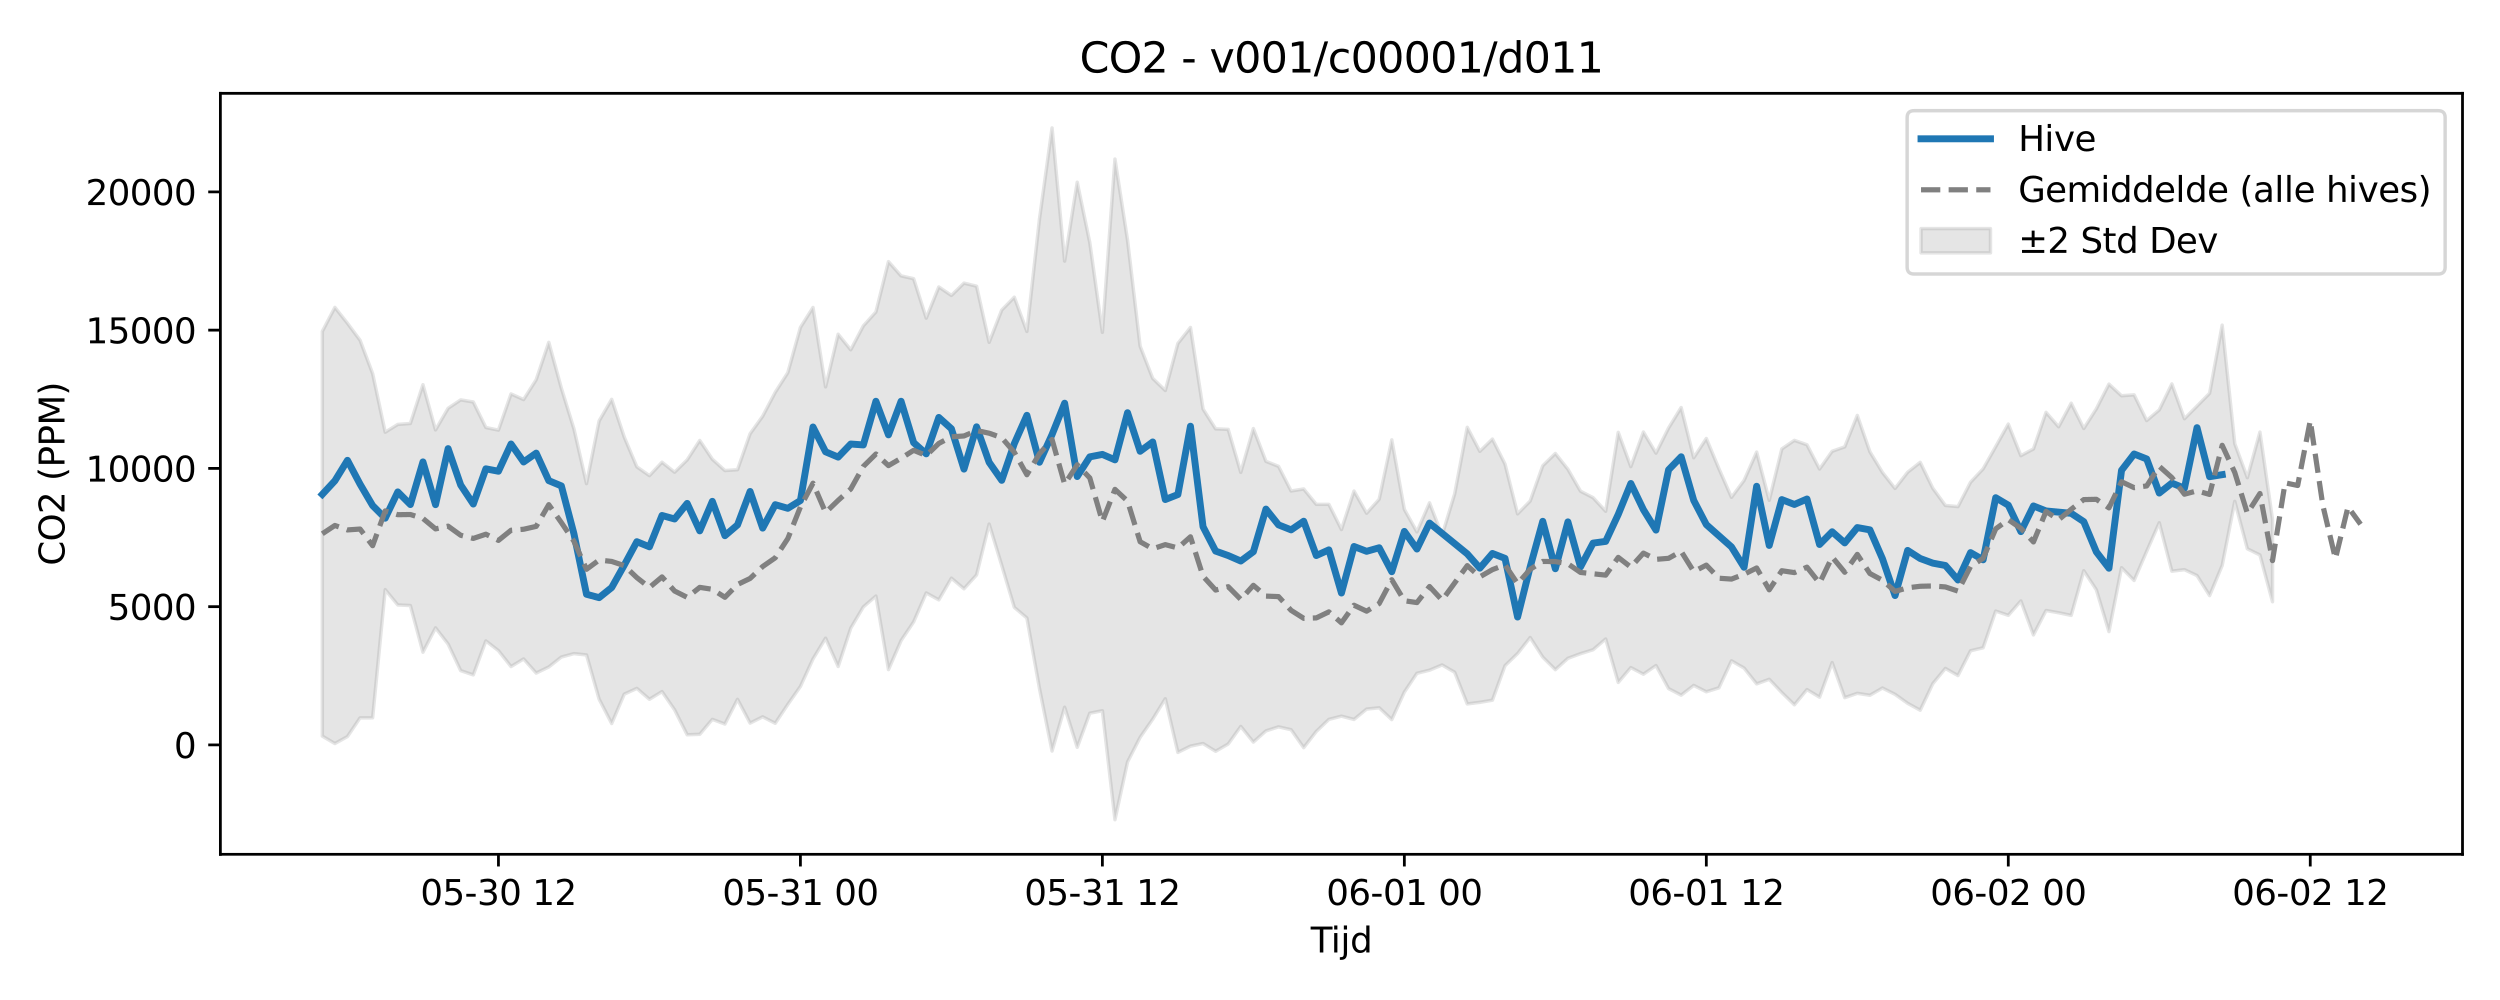 <?xml version="1.0" encoding="utf-8" standalone="no"?>
<!DOCTYPE svg PUBLIC "-//W3C//DTD SVG 1.1//EN"
  "http://www.w3.org/Graphics/SVG/1.1/DTD/svg11.dtd">
<svg xmlns:xlink="http://www.w3.org/1999/xlink" width="720pt" height="288pt" viewBox="0 0 720 288" xmlns="http://www.w3.org/2000/svg" version="1.1">
 <defs>
  <style type="text/css">*{stroke-linejoin: round; stroke-linecap: butt}</style>
 </defs>
 <g id="figure_1">
  <g id="patch_1">
   <path d="M 0 288 
L 720 288 
L 720 0 
L 0 0 
z
" style="fill: #ffffff"/>
  </g>
  <g id="axes_1">
   <g id="patch_2">
    <path d="M 63.47 246.04 
L 709.2 246.04 
L 709.2 26.88 
L 63.47 26.88 
z
" style="fill: #ffffff"/>
   </g>
   <g id="FillBetweenPolyCollection_1">
    <defs>
     <path id="m06d870201b" d="M 92.821 -192.539 
L 92.821 -76.005 
L 96.445 -73.859 
L 100.069 -75.872 
L 103.692 -81.246 
L 107.316 -81.267 
L 110.939 -118.189 
L 114.563 -113.771 
L 118.187 -113.6 
L 121.81 -100.159 
L 125.434 -107.176 
L 129.058 -102.512 
L 132.681 -94.858 
L 136.305 -93.627 
L 139.928 -103.417 
L 143.552 -100.609 
L 147.176 -96.029 
L 150.799 -98.224 
L 154.423 -94.155 
L 158.047 -95.912 
L 161.67 -98.771 
L 165.294 -99.751 
L 168.917 -99.376 
L 172.541 -86.657 
L 176.165 -79.624 
L 179.788 -88.085 
L 183.412 -89.747 
L 187.036 -86.605 
L 190.659 -88.816 
L 194.283 -83.571 
L 197.906 -76.383 
L 201.53 -76.519 
L 205.154 -80.82 
L 208.777 -79.477 
L 212.401 -86.599 
L 216.025 -79.742 
L 219.648 -81.551 
L 223.272 -79.695 
L 226.895 -85.127 
L 230.519 -90.304 
L 234.143 -98.219 
L 237.766 -104.205 
L 241.39 -96.044 
L 245.014 -107.08 
L 248.637 -113.195 
L 252.261 -116.335 
L 255.884 -95.151 
L 259.508 -103.497 
L 263.132 -108.905 
L 266.755 -117.235 
L 270.379 -115.233 
L 274.003 -121.488 
L 277.626 -118.427 
L 281.25 -122.42 
L 284.873 -137.067 
L 288.497 -125.183 
L 292.121 -113.085 
L 295.744 -110.001 
L 299.368 -89.713 
L 302.992 -71.7 
L 306.615 -84.316 
L 310.239 -72.768 
L 313.862 -82.601 
L 317.486 -83.304 
L 321.11 -51.922 
L 324.733 -68.562 
L 328.357 -75.65 
L 331.981 -80.87 
L 335.604 -86.763 
L 339.228 -71.301 
L 342.851 -73.111 
L 346.475 -73.869 
L 350.099 -71.629 
L 353.722 -73.724 
L 357.346 -78.782 
L 360.97 -74.279 
L 364.593 -77.502 
L 368.217 -78.667 
L 371.84 -77.838 
L 375.464 -72.668 
L 379.088 -77.336 
L 382.711 -80.811 
L 386.335 -81.745 
L 389.959 -80.799 
L 393.582 -83.781 
L 397.206 -84.152 
L 400.83 -80.753 
L 404.453 -88.667 
L 408.077 -94.09 
L 411.7 -94.985 
L 415.324 -96.492 
L 418.948 -94.39 
L 422.571 -85.267 
L 426.195 -85.727 
L 429.819 -86.34 
L 433.442 -96.282 
L 437.066 -99.778 
L 440.689 -104.398 
L 444.313 -98.752 
L 447.937 -95.131 
L 451.56 -98.405 
L 455.184 -99.74 
L 458.808 -100.87 
L 462.431 -103.971 
L 466.055 -91.457 
L 469.678 -95.737 
L 473.302 -93.824 
L 476.926 -96.32 
L 480.549 -89.676 
L 484.173 -87.791 
L 487.797 -90.602 
L 491.42 -88.768 
L 495.044 -89.904 
L 498.667 -97.682 
L 502.291 -95.595 
L 505.915 -91.046 
L 509.538 -92.357 
L 513.162 -88.549 
L 516.786 -85.011 
L 520.409 -89.403 
L 524.033 -87.203 
L 527.656 -97.173 
L 531.28 -87.071 
L 534.904 -88.318 
L 538.527 -87.76 
L 542.151 -89.848 
L 545.775 -88.032 
L 549.398 -85.446 
L 553.022 -83.454 
L 556.645 -91.096 
L 560.269 -95.494 
L 563.893 -93.433 
L 567.516 -100.579 
L 571.14 -101.437 
L 574.764 -112.008 
L 578.387 -110.781 
L 582.011 -114.923 
L 585.634 -105.139 
L 589.258 -112.174 
L 592.882 -111.524 
L 596.505 -110.764 
L 600.129 -123.637 
L 603.753 -118.122 
L 607.376 -106.09 
L 611 -124.502 
L 614.623 -120.823 
L 618.247 -129.225 
L 621.871 -137.452 
L 625.494 -123.492 
L 629.118 -123.935 
L 632.742 -122.236 
L 636.365 -116.467 
L 639.989 -125.141 
L 643.612 -143.608 
L 647.236 -129.946 
L 650.86 -128.166 
L 654.483 -114.693 
L 654.483 -138.395 
L 654.483 -138.395 
L 650.86 -163.561 
L 647.236 -150.423 
L 643.612 -160.238 
L 639.989 -194.358 
L 636.365 -174.73 
L 632.742 -171.041 
L 629.118 -167.403 
L 625.494 -177.43 
L 621.871 -169.951 
L 618.247 -166.878 
L 614.623 -174.287 
L 611 -174.024 
L 607.376 -177.377 
L 603.753 -170.271 
L 600.129 -164.593 
L 596.505 -171.883 
L 592.882 -165.088 
L 589.258 -169.245 
L 585.634 -158.708 
L 582.011 -156.768 
L 578.387 -165.869 
L 574.764 -159.376 
L 571.14 -152.97 
L 567.516 -149.113 
L 563.893 -142.097 
L 560.269 -142.432 
L 556.645 -147.389 
L 553.022 -154.854 
L 549.398 -151.985 
L 545.775 -147.326 
L 542.151 -151.925 
L 538.527 -157.899 
L 534.904 -168.36 
L 531.28 -159.303 
L 527.656 -158.035 
L 524.033 -152.917 
L 520.409 -159.908 
L 516.786 -161.177 
L 513.162 -158.709 
L 509.538 -143.911 
L 505.915 -157.805 
L 502.291 -149.636 
L 498.667 -144.768 
L 495.044 -153.038 
L 491.42 -161.717 
L 487.797 -156.164 
L 484.173 -170.634 
L 480.549 -164.734 
L 476.926 -157.496 
L 473.302 -163.586 
L 469.678 -153.614 
L 466.055 -163.489 
L 462.431 -140.756 
L 458.808 -144.681 
L 455.184 -146.538 
L 451.56 -152.852 
L 447.937 -157.408 
L 444.313 -153.861 
L 440.689 -143.687 
L 437.066 -140.007 
L 433.442 -154.355 
L 429.819 -161.549 
L 426.195 -158.014 
L 422.571 -164.933 
L 418.948 -145.781 
L 415.324 -133.8 
L 411.7 -143.188 
L 408.077 -134.823 
L 404.453 -141.303 
L 400.83 -161.325 
L 397.206 -144.22 
L 393.582 -140.188 
L 389.959 -146.579 
L 386.335 -135.495 
L 382.711 -142.749 
L 379.088 -142.751 
L 375.464 -147.178 
L 371.84 -146.598 
L 368.217 -153.692 
L 364.593 -155.138 
L 360.97 -164.575 
L 357.346 -151.958 
L 353.722 -164.339 
L 350.099 -164.493 
L 346.475 -170.208 
L 342.851 -193.689 
L 339.228 -189.083 
L 335.604 -175.531 
L 331.981 -179.03 
L 328.357 -188.304 
L 324.733 -218.811 
L 321.11 -242.199 
L 317.486 -192.287 
L 313.862 -218.107 
L 310.239 -235.524 
L 306.615 -212.795 
L 302.992 -251.158 
L 299.368 -224.921 
L 295.744 -192.546 
L 292.121 -202.408 
L 288.497 -198.702 
L 284.873 -189.408 
L 281.25 -205.574 
L 277.626 -206.46 
L 274.003 -202.915 
L 270.379 -205.356 
L 266.755 -196.381 
L 263.132 -207.728 
L 259.508 -208.551 
L 255.884 -212.655 
L 252.261 -198.155 
L 248.637 -194.141 
L 245.014 -187.254 
L 241.39 -191.743 
L 237.766 -176.579 
L 234.143 -199.451 
L 230.519 -193.696 
L 226.895 -180.675 
L 223.272 -175.017 
L 219.648 -168.133 
L 216.025 -163.066 
L 212.401 -152.728 
L 208.777 -152.481 
L 205.154 -155.745 
L 201.53 -161.154 
L 197.906 -155.549 
L 194.283 -152.002 
L 190.659 -154.885 
L 187.036 -151.012 
L 183.412 -153.552 
L 179.788 -162.116 
L 176.165 -172.989 
L 172.541 -166.77 
L 168.917 -148.71 
L 165.294 -164.48 
L 161.67 -176.213 
L 158.047 -189.406 
L 154.423 -178.653 
L 150.799 -172.926 
L 147.176 -174.547 
L 143.552 -164.127 
L 139.928 -164.88 
L 136.305 -172.238 
L 132.681 -172.831 
L 129.058 -170.418 
L 125.434 -164.184 
L 121.81 -177.209 
L 118.187 -166.044 
L 114.563 -165.766 
L 110.939 -163.523 
L 107.316 -180.419 
L 103.692 -190.023 
L 100.069 -194.892 
L 96.445 -199.475 
L 92.821 -192.539 
z
" style="stroke: #808080; stroke-opacity: 0.2"/>
    </defs>
    <g clip-path="url(#p7e71597f49)">
     <use xlink:href="#m06d870201b" x="0" y="288" style="fill: #808080; fill-opacity: 0.2; stroke: #808080; stroke-opacity: 0.2"/>
    </g>
   </g>
   <g id="matplotlib.axis_1">
    <g id="xtick_1">
     <g id="line2d_1">
      <defs>
       <path id="m9c48c5ce0c" d="M 0 0 
L 0 3.5 
" style="stroke: #000000; stroke-width: 0.8"/>
      </defs>
      <g>
       <use xlink:href="#m9c48c5ce0c" x="143.552" y="246.04" style="stroke: #000000; stroke-width: 0.8"/>
      </g>
     </g>
     <g id="text_1">
      <!-- 05-30 12 -->
      <g transform="translate(121.072 260.638) scale(0.1 -0.1)">
       <defs>
        <path id="DejaVuSans-30" d="M 2034 4250 
Q 1547 4250 1301 3770 
Q 1056 3291 1056 2328 
Q 1056 1369 1301 889 
Q 1547 409 2034 409 
Q 2525 409 2770 889 
Q 3016 1369 3016 2328 
Q 3016 3291 2770 3770 
Q 2525 4250 2034 4250 
z
M 2034 4750 
Q 2819 4750 3233 4129 
Q 3647 3509 3647 2328 
Q 3647 1150 3233 529 
Q 2819 -91 2034 -91 
Q 1250 -91 836 529 
Q 422 1150 422 2328 
Q 422 3509 836 4129 
Q 1250 4750 2034 4750 
z
" transform="scale(0.016)"/>
        <path id="DejaVuSans-35" d="M 691 4666 
L 3169 4666 
L 3169 4134 
L 1269 4134 
L 1269 2991 
Q 1406 3038 1543 3061 
Q 1681 3084 1819 3084 
Q 2600 3084 3056 2656 
Q 3513 2228 3513 1497 
Q 3513 744 3044 326 
Q 2575 -91 1722 -91 
Q 1428 -91 1123 -41 
Q 819 9 494 109 
L 494 744 
Q 775 591 1075 516 
Q 1375 441 1709 441 
Q 2250 441 2565 725 
Q 2881 1009 2881 1497 
Q 2881 1984 2565 2268 
Q 2250 2553 1709 2553 
Q 1456 2553 1204 2497 
Q 953 2441 691 2322 
L 691 4666 
z
" transform="scale(0.016)"/>
        <path id="DejaVuSans-2d" d="M 313 2009 
L 1997 2009 
L 1997 1497 
L 313 1497 
L 313 2009 
z
" transform="scale(0.016)"/>
        <path id="DejaVuSans-33" d="M 2597 2516 
Q 3050 2419 3304 2112 
Q 3559 1806 3559 1356 
Q 3559 666 3084 287 
Q 2609 -91 1734 -91 
Q 1441 -91 1130 -33 
Q 819 25 488 141 
L 488 750 
Q 750 597 1062 519 
Q 1375 441 1716 441 
Q 2309 441 2620 675 
Q 2931 909 2931 1356 
Q 2931 1769 2642 2001 
Q 2353 2234 1838 2234 
L 1294 2234 
L 1294 2753 
L 1863 2753 
Q 2328 2753 2575 2939 
Q 2822 3125 2822 3475 
Q 2822 3834 2567 4026 
Q 2313 4219 1838 4219 
Q 1578 4219 1281 4162 
Q 984 4106 628 3988 
L 628 4550 
Q 988 4650 1302 4700 
Q 1616 4750 1894 4750 
Q 2613 4750 3031 4423 
Q 3450 4097 3450 3541 
Q 3450 3153 3228 2886 
Q 3006 2619 2597 2516 
z
" transform="scale(0.016)"/>
        <path id="DejaVuSans-20" transform="scale(0.016)"/>
        <path id="DejaVuSans-31" d="M 794 531 
L 1825 531 
L 1825 4091 
L 703 3866 
L 703 4441 
L 1819 4666 
L 2450 4666 
L 2450 531 
L 3481 531 
L 3481 0 
L 794 0 
L 794 531 
z
" transform="scale(0.016)"/>
        <path id="DejaVuSans-32" d="M 1228 531 
L 3431 531 
L 3431 0 
L 469 0 
L 469 531 
Q 828 903 1448 1529 
Q 2069 2156 2228 2338 
Q 2531 2678 2651 2914 
Q 2772 3150 2772 3378 
Q 2772 3750 2511 3984 
Q 2250 4219 1831 4219 
Q 1534 4219 1204 4116 
Q 875 4013 500 3803 
L 500 4441 
Q 881 4594 1212 4672 
Q 1544 4750 1819 4750 
Q 2544 4750 2975 4387 
Q 3406 4025 3406 3419 
Q 3406 3131 3298 2873 
Q 3191 2616 2906 2266 
Q 2828 2175 2409 1742 
Q 1991 1309 1228 531 
z
" transform="scale(0.016)"/>
       </defs>
       <use xlink:href="#DejaVuSans-30"/>
       <use xlink:href="#DejaVuSans-35" transform="translate(63.623 0)"/>
       <use xlink:href="#DejaVuSans-2d" transform="translate(127.246 0)"/>
       <use xlink:href="#DejaVuSans-33" transform="translate(163.33 0)"/>
       <use xlink:href="#DejaVuSans-30" transform="translate(226.953 0)"/>
       <use xlink:href="#DejaVuSans-20" transform="translate(290.576 0)"/>
       <use xlink:href="#DejaVuSans-31" transform="translate(322.363 0)"/>
       <use xlink:href="#DejaVuSans-32" transform="translate(385.986 0)"/>
      </g>
     </g>
    </g>
    <g id="xtick_2">
     <g id="line2d_2">
      <g>
       <use xlink:href="#m9c48c5ce0c" x="230.519" y="246.04" style="stroke: #000000; stroke-width: 0.8"/>
      </g>
     </g>
     <g id="text_2">
      <!-- 05-31 00 -->
      <g transform="translate(208.039 260.638) scale(0.1 -0.1)">
       <use xlink:href="#DejaVuSans-30"/>
       <use xlink:href="#DejaVuSans-35" transform="translate(63.623 0)"/>
       <use xlink:href="#DejaVuSans-2d" transform="translate(127.246 0)"/>
       <use xlink:href="#DejaVuSans-33" transform="translate(163.33 0)"/>
       <use xlink:href="#DejaVuSans-31" transform="translate(226.953 0)"/>
       <use xlink:href="#DejaVuSans-20" transform="translate(290.576 0)"/>
       <use xlink:href="#DejaVuSans-30" transform="translate(322.363 0)"/>
       <use xlink:href="#DejaVuSans-30" transform="translate(385.986 0)"/>
      </g>
     </g>
    </g>
    <g id="xtick_3">
     <g id="line2d_3">
      <g>
       <use xlink:href="#m9c48c5ce0c" x="317.486" y="246.04" style="stroke: #000000; stroke-width: 0.8"/>
      </g>
     </g>
     <g id="text_3">
      <!-- 05-31 12 -->
      <g transform="translate(295.006 260.638) scale(0.1 -0.1)">
       <use xlink:href="#DejaVuSans-30"/>
       <use xlink:href="#DejaVuSans-35" transform="translate(63.623 0)"/>
       <use xlink:href="#DejaVuSans-2d" transform="translate(127.246 0)"/>
       <use xlink:href="#DejaVuSans-33" transform="translate(163.33 0)"/>
       <use xlink:href="#DejaVuSans-31" transform="translate(226.953 0)"/>
       <use xlink:href="#DejaVuSans-20" transform="translate(290.576 0)"/>
       <use xlink:href="#DejaVuSans-31" transform="translate(322.363 0)"/>
       <use xlink:href="#DejaVuSans-32" transform="translate(385.986 0)"/>
      </g>
     </g>
    </g>
    <g id="xtick_4">
     <g id="line2d_4">
      <g>
       <use xlink:href="#m9c48c5ce0c" x="404.453" y="246.04" style="stroke: #000000; stroke-width: 0.8"/>
      </g>
     </g>
     <g id="text_4">
      <!-- 06-01 00 -->
      <g transform="translate(381.973 260.638) scale(0.1 -0.1)">
       <defs>
        <path id="DejaVuSans-36" d="M 2113 2584 
Q 1688 2584 1439 2293 
Q 1191 2003 1191 1497 
Q 1191 994 1439 701 
Q 1688 409 2113 409 
Q 2538 409 2786 701 
Q 3034 994 3034 1497 
Q 3034 2003 2786 2293 
Q 2538 2584 2113 2584 
z
M 3366 4563 
L 3366 3988 
Q 3128 4100 2886 4159 
Q 2644 4219 2406 4219 
Q 1781 4219 1451 3797 
Q 1122 3375 1075 2522 
Q 1259 2794 1537 2939 
Q 1816 3084 2150 3084 
Q 2853 3084 3261 2657 
Q 3669 2231 3669 1497 
Q 3669 778 3244 343 
Q 2819 -91 2113 -91 
Q 1303 -91 875 529 
Q 447 1150 447 2328 
Q 447 3434 972 4092 
Q 1497 4750 2381 4750 
Q 2619 4750 2861 4703 
Q 3103 4656 3366 4563 
z
" transform="scale(0.016)"/>
       </defs>
       <use xlink:href="#DejaVuSans-30"/>
       <use xlink:href="#DejaVuSans-36" transform="translate(63.623 0)"/>
       <use xlink:href="#DejaVuSans-2d" transform="translate(127.246 0)"/>
       <use xlink:href="#DejaVuSans-30" transform="translate(163.33 0)"/>
       <use xlink:href="#DejaVuSans-31" transform="translate(226.953 0)"/>
       <use xlink:href="#DejaVuSans-20" transform="translate(290.576 0)"/>
       <use xlink:href="#DejaVuSans-30" transform="translate(322.363 0)"/>
       <use xlink:href="#DejaVuSans-30" transform="translate(385.986 0)"/>
      </g>
     </g>
    </g>
    <g id="xtick_5">
     <g id="line2d_5">
      <g>
       <use xlink:href="#m9c48c5ce0c" x="491.42" y="246.04" style="stroke: #000000; stroke-width: 0.8"/>
      </g>
     </g>
     <g id="text_5">
      <!-- 06-01 12 -->
      <g transform="translate(468.94 260.638) scale(0.1 -0.1)">
       <use xlink:href="#DejaVuSans-30"/>
       <use xlink:href="#DejaVuSans-36" transform="translate(63.623 0)"/>
       <use xlink:href="#DejaVuSans-2d" transform="translate(127.246 0)"/>
       <use xlink:href="#DejaVuSans-30" transform="translate(163.33 0)"/>
       <use xlink:href="#DejaVuSans-31" transform="translate(226.953 0)"/>
       <use xlink:href="#DejaVuSans-20" transform="translate(290.576 0)"/>
       <use xlink:href="#DejaVuSans-31" transform="translate(322.363 0)"/>
       <use xlink:href="#DejaVuSans-32" transform="translate(385.986 0)"/>
      </g>
     </g>
    </g>
    <g id="xtick_6">
     <g id="line2d_6">
      <g>
       <use xlink:href="#m9c48c5ce0c" x="578.387" y="246.04" style="stroke: #000000; stroke-width: 0.8"/>
      </g>
     </g>
     <g id="text_6">
      <!-- 06-02 00 -->
      <g transform="translate(555.907 260.638) scale(0.1 -0.1)">
       <use xlink:href="#DejaVuSans-30"/>
       <use xlink:href="#DejaVuSans-36" transform="translate(63.623 0)"/>
       <use xlink:href="#DejaVuSans-2d" transform="translate(127.246 0)"/>
       <use xlink:href="#DejaVuSans-30" transform="translate(163.33 0)"/>
       <use xlink:href="#DejaVuSans-32" transform="translate(226.953 0)"/>
       <use xlink:href="#DejaVuSans-20" transform="translate(290.576 0)"/>
       <use xlink:href="#DejaVuSans-30" transform="translate(322.363 0)"/>
       <use xlink:href="#DejaVuSans-30" transform="translate(385.986 0)"/>
      </g>
     </g>
    </g>
    <g id="xtick_7">
     <g id="line2d_7">
      <g>
       <use xlink:href="#m9c48c5ce0c" x="665.354" y="246.04" style="stroke: #000000; stroke-width: 0.8"/>
      </g>
     </g>
     <g id="text_7">
      <!-- 06-02 12 -->
      <g transform="translate(642.874 260.638) scale(0.1 -0.1)">
       <use xlink:href="#DejaVuSans-30"/>
       <use xlink:href="#DejaVuSans-36" transform="translate(63.623 0)"/>
       <use xlink:href="#DejaVuSans-2d" transform="translate(127.246 0)"/>
       <use xlink:href="#DejaVuSans-30" transform="translate(163.33 0)"/>
       <use xlink:href="#DejaVuSans-32" transform="translate(226.953 0)"/>
       <use xlink:href="#DejaVuSans-20" transform="translate(290.576 0)"/>
       <use xlink:href="#DejaVuSans-31" transform="translate(322.363 0)"/>
       <use xlink:href="#DejaVuSans-32" transform="translate(385.986 0)"/>
      </g>
     </g>
    </g>
    <g id="text_8">
     <!-- Tijd -->
     <g transform="translate(377.485 274.317) scale(0.1 -0.1)">
      <defs>
       <path id="DejaVuSans-54" d="M -19 4666 
L 3928 4666 
L 3928 4134 
L 2272 4134 
L 2272 0 
L 1638 0 
L 1638 4134 
L -19 4134 
L -19 4666 
z
" transform="scale(0.016)"/>
       <path id="DejaVuSans-69" d="M 603 3500 
L 1178 3500 
L 1178 0 
L 603 0 
L 603 3500 
z
M 603 4863 
L 1178 4863 
L 1178 4134 
L 603 4134 
L 603 4863 
z
" transform="scale(0.016)"/>
       <path id="DejaVuSans-6a" d="M 603 3500 
L 1178 3500 
L 1178 -63 
Q 1178 -731 923 -1031 
Q 669 -1331 103 -1331 
L -116 -1331 
L -116 -844 
L 38 -844 
Q 366 -844 484 -692 
Q 603 -541 603 -63 
L 603 3500 
z
M 603 4863 
L 1178 4863 
L 1178 4134 
L 603 4134 
L 603 4863 
z
" transform="scale(0.016)"/>
       <path id="DejaVuSans-64" d="M 2906 2969 
L 2906 4863 
L 3481 4863 
L 3481 0 
L 2906 0 
L 2906 525 
Q 2725 213 2448 61 
Q 2172 -91 1784 -91 
Q 1150 -91 751 415 
Q 353 922 353 1747 
Q 353 2572 751 3078 
Q 1150 3584 1784 3584 
Q 2172 3584 2448 3432 
Q 2725 3281 2906 2969 
z
M 947 1747 
Q 947 1113 1208 752 
Q 1469 391 1925 391 
Q 2381 391 2643 752 
Q 2906 1113 2906 1747 
Q 2906 2381 2643 2742 
Q 2381 3103 1925 3103 
Q 1469 3103 1208 2742 
Q 947 2381 947 1747 
z
" transform="scale(0.016)"/>
      </defs>
      <use xlink:href="#DejaVuSans-54"/>
      <use xlink:href="#DejaVuSans-69" transform="translate(57.959 0)"/>
      <use xlink:href="#DejaVuSans-6a" transform="translate(85.742 0)"/>
      <use xlink:href="#DejaVuSans-64" transform="translate(113.525 0)"/>
     </g>
    </g>
   </g>
   <g id="matplotlib.axis_2">
    <g id="ytick_1">
     <g id="line2d_8">
      <defs>
       <path id="m835915e771" d="M 0 0 
L -3.5 0 
" style="stroke: #000000; stroke-width: 0.8"/>
      </defs>
      <g>
       <use xlink:href="#m835915e771" x="63.47" y="214.532" style="stroke: #000000; stroke-width: 0.8"/>
      </g>
     </g>
     <g id="text_9">
      <!-- 0 -->
      <g transform="translate(50.108 218.331) scale(0.1 -0.1)">
       <use xlink:href="#DejaVuSans-30"/>
      </g>
     </g>
    </g>
    <g id="ytick_2">
     <g id="line2d_9">
      <g>
       <use xlink:href="#m835915e771" x="63.47" y="174.716" style="stroke: #000000; stroke-width: 0.8"/>
      </g>
     </g>
     <g id="text_10">
      <!-- 5000 -->
      <g transform="translate(31.02 178.515) scale(0.1 -0.1)">
       <use xlink:href="#DejaVuSans-35"/>
       <use xlink:href="#DejaVuSans-30" transform="translate(63.623 0)"/>
       <use xlink:href="#DejaVuSans-30" transform="translate(127.246 0)"/>
       <use xlink:href="#DejaVuSans-30" transform="translate(190.869 0)"/>
      </g>
     </g>
    </g>
    <g id="ytick_3">
     <g id="line2d_10">
      <g>
       <use xlink:href="#m835915e771" x="63.47" y="134.9" style="stroke: #000000; stroke-width: 0.8"/>
      </g>
     </g>
     <g id="text_11">
      <!-- 10000 -->
      <g transform="translate(24.657 138.699) scale(0.1 -0.1)">
       <use xlink:href="#DejaVuSans-31"/>
       <use xlink:href="#DejaVuSans-30" transform="translate(63.623 0)"/>
       <use xlink:href="#DejaVuSans-30" transform="translate(127.246 0)"/>
       <use xlink:href="#DejaVuSans-30" transform="translate(190.869 0)"/>
       <use xlink:href="#DejaVuSans-30" transform="translate(254.492 0)"/>
      </g>
     </g>
    </g>
    <g id="ytick_4">
     <g id="line2d_11">
      <g>
       <use xlink:href="#m835915e771" x="63.47" y="95.084" style="stroke: #000000; stroke-width: 0.8"/>
      </g>
     </g>
     <g id="text_12">
      <!-- 15000 -->
      <g transform="translate(24.657 98.883) scale(0.1 -0.1)">
       <use xlink:href="#DejaVuSans-31"/>
       <use xlink:href="#DejaVuSans-35" transform="translate(63.623 0)"/>
       <use xlink:href="#DejaVuSans-30" transform="translate(127.246 0)"/>
       <use xlink:href="#DejaVuSans-30" transform="translate(190.869 0)"/>
       <use xlink:href="#DejaVuSans-30" transform="translate(254.492 0)"/>
      </g>
     </g>
    </g>
    <g id="ytick_5">
     <g id="line2d_12">
      <g>
       <use xlink:href="#m835915e771" x="63.47" y="55.268" style="stroke: #000000; stroke-width: 0.8"/>
      </g>
     </g>
     <g id="text_13">
      <!-- 20000 -->
      <g transform="translate(24.657 59.067) scale(0.1 -0.1)">
       <use xlink:href="#DejaVuSans-32"/>
       <use xlink:href="#DejaVuSans-30" transform="translate(63.623 0)"/>
       <use xlink:href="#DejaVuSans-30" transform="translate(127.246 0)"/>
       <use xlink:href="#DejaVuSans-30" transform="translate(190.869 0)"/>
       <use xlink:href="#DejaVuSans-30" transform="translate(254.492 0)"/>
      </g>
     </g>
    </g>
    <g id="text_14">
     <!-- CO2 (PPM) -->
     <g transform="translate(18.578 162.903) rotate(-90) scale(0.1 -0.1)">
      <defs>
       <path id="DejaVuSans-43" d="M 4122 4306 
L 4122 3641 
Q 3803 3938 3442 4084 
Q 3081 4231 2675 4231 
Q 1875 4231 1450 3742 
Q 1025 3253 1025 2328 
Q 1025 1406 1450 917 
Q 1875 428 2675 428 
Q 3081 428 3442 575 
Q 3803 722 4122 1019 
L 4122 359 
Q 3791 134 3420 21 
Q 3050 -91 2638 -91 
Q 1578 -91 968 557 
Q 359 1206 359 2328 
Q 359 3453 968 4101 
Q 1578 4750 2638 4750 
Q 3056 4750 3426 4639 
Q 3797 4528 4122 4306 
z
" transform="scale(0.016)"/>
       <path id="DejaVuSans-4f" d="M 2522 4238 
Q 1834 4238 1429 3725 
Q 1025 3213 1025 2328 
Q 1025 1447 1429 934 
Q 1834 422 2522 422 
Q 3209 422 3611 934 
Q 4013 1447 4013 2328 
Q 4013 3213 3611 3725 
Q 3209 4238 2522 4238 
z
M 2522 4750 
Q 3503 4750 4090 4092 
Q 4678 3434 4678 2328 
Q 4678 1225 4090 567 
Q 3503 -91 2522 -91 
Q 1538 -91 948 565 
Q 359 1222 359 2328 
Q 359 3434 948 4092 
Q 1538 4750 2522 4750 
z
" transform="scale(0.016)"/>
       <path id="DejaVuSans-28" d="M 1984 4856 
Q 1566 4138 1362 3434 
Q 1159 2731 1159 2009 
Q 1159 1288 1364 580 
Q 1569 -128 1984 -844 
L 1484 -844 
Q 1016 -109 783 600 
Q 550 1309 550 2009 
Q 550 2706 781 3412 
Q 1013 4119 1484 4856 
L 1984 4856 
z
" transform="scale(0.016)"/>
       <path id="DejaVuSans-50" d="M 1259 4147 
L 1259 2394 
L 2053 2394 
Q 2494 2394 2734 2622 
Q 2975 2850 2975 3272 
Q 2975 3691 2734 3919 
Q 2494 4147 2053 4147 
L 1259 4147 
z
M 628 4666 
L 2053 4666 
Q 2838 4666 3239 4311 
Q 3641 3956 3641 3272 
Q 3641 2581 3239 2228 
Q 2838 1875 2053 1875 
L 1259 1875 
L 1259 0 
L 628 0 
L 628 4666 
z
" transform="scale(0.016)"/>
       <path id="DejaVuSans-4d" d="M 628 4666 
L 1569 4666 
L 2759 1491 
L 3956 4666 
L 4897 4666 
L 4897 0 
L 4281 0 
L 4281 4097 
L 3078 897 
L 2444 897 
L 1241 4097 
L 1241 0 
L 628 0 
L 628 4666 
z
" transform="scale(0.016)"/>
       <path id="DejaVuSans-29" d="M 513 4856 
L 1013 4856 
Q 1481 4119 1714 3412 
Q 1947 2706 1947 2009 
Q 1947 1309 1714 600 
Q 1481 -109 1013 -844 
L 513 -844 
Q 928 -128 1133 580 
Q 1338 1288 1338 2009 
Q 1338 2731 1133 3434 
Q 928 4138 513 4856 
z
" transform="scale(0.016)"/>
      </defs>
      <use xlink:href="#DejaVuSans-43"/>
      <use xlink:href="#DejaVuSans-4f" transform="translate(69.824 0)"/>
      <use xlink:href="#DejaVuSans-32" transform="translate(148.535 0)"/>
      <use xlink:href="#DejaVuSans-20" transform="translate(212.158 0)"/>
      <use xlink:href="#DejaVuSans-28" transform="translate(243.945 0)"/>
      <use xlink:href="#DejaVuSans-50" transform="translate(282.959 0)"/>
      <use xlink:href="#DejaVuSans-50" transform="translate(343.262 0)"/>
      <use xlink:href="#DejaVuSans-4d" transform="translate(403.564 0)"/>
      <use xlink:href="#DejaVuSans-29" transform="translate(489.844 0)"/>
     </g>
    </g>
   </g>
   <g id="line2d_13">
    <path d="M 92.821 142.377 
L 96.445 138.47 
L 100.069 132.58 
L 103.692 139.426 
L 107.316 145.605 
L 110.939 149.236 
L 114.563 141.674 
L 118.187 145.31 
L 121.81 133.034 
L 125.434 145.34 
L 129.058 129.206 
L 132.681 139.694 
L 136.305 145.162 
L 139.928 135.022 
L 143.552 135.715 
L 147.176 127.876 
L 150.799 133.05 
L 154.423 130.507 
L 158.047 138.425 
L 161.67 139.941 
L 165.294 153.727 
L 168.917 171.148 
L 172.541 172.122 
L 176.165 169.213 
L 179.788 162.742 
L 183.412 156.01 
L 187.036 157.483 
L 190.659 148.458 
L 194.283 149.464 
L 197.906 144.987 
L 201.53 152.883 
L 205.154 144.392 
L 208.777 154.28 
L 212.401 151.179 
L 216.025 141.549 
L 219.648 152.092 
L 223.272 145.348 
L 226.895 146.393 
L 230.519 144.156 
L 234.143 122.982 
L 237.766 130.119 
L 241.39 131.646 
L 245.014 127.879 
L 248.637 128.139 
L 252.261 115.571 
L 255.884 125.233 
L 259.508 115.571 
L 263.132 127.489 
L 266.755 130.701 
L 270.379 120.224 
L 274.003 123.483 
L 277.626 135.099 
L 281.25 122.928 
L 284.873 133.145 
L 288.497 138.332 
L 292.121 127.759 
L 295.744 119.616 
L 299.368 133.129 
L 302.992 125.15 
L 306.615 116.128 
L 310.239 137.236 
L 313.862 131.577 
L 317.486 130.87 
L 321.11 132.434 
L 324.733 118.865 
L 328.357 129.968 
L 331.981 127.29 
L 335.604 143.864 
L 339.228 142.429 
L 342.851 122.756 
L 346.475 151.702 
L 350.099 158.71 
L 353.722 160 
L 357.346 161.576 
L 360.97 158.889 
L 364.593 146.622 
L 368.217 151.161 
L 371.84 152.602 
L 375.464 150.117 
L 379.088 159.994 
L 382.711 158.365 
L 386.335 170.787 
L 389.959 157.39 
L 393.582 158.779 
L 397.206 157.754 
L 400.83 164.65 
L 404.453 153.048 
L 408.077 158.118 
L 411.7 150.651 
L 422.571 159.514 
L 426.195 163.627 
L 429.819 159.399 
L 433.442 160.808 
L 437.066 177.702 
L 440.689 163.265 
L 444.313 150.141 
L 447.937 163.793 
L 451.56 150.306 
L 455.184 163.273 
L 458.808 156.412 
L 462.431 155.923 
L 466.055 148.147 
L 469.678 139.248 
L 473.302 146.789 
L 476.926 152.662 
L 480.549 135.306 
L 484.173 131.555 
L 487.797 144.125 
L 491.42 151.085 
L 498.667 157.519 
L 502.291 163.368 
L 505.915 140.052 
L 509.538 157.085 
L 513.162 143.886 
L 516.786 145.28 
L 520.409 143.719 
L 524.033 156.812 
L 527.656 153.151 
L 531.28 156.353 
L 534.904 151.941 
L 538.527 152.598 
L 542.151 160.923 
L 545.775 171.515 
L 549.398 158.521 
L 553.022 160.847 
L 556.645 162.182 
L 560.269 162.859 
L 563.893 167.039 
L 567.516 159.153 
L 571.14 161.223 
L 574.764 143.343 
L 578.387 145.488 
L 582.011 153.104 
L 585.634 145.716 
L 589.258 147.155 
L 596.505 147.836 
L 600.129 150.241 
L 603.753 158.949 
L 607.376 163.644 
L 611 135.457 
L 614.623 130.751 
L 618.247 132.184 
L 621.871 141.999 
L 625.494 139.136 
L 629.118 140.604 
L 632.742 123.175 
L 636.365 137.289 
L 639.989 136.703 
L 639.989 136.703 
" clip-path="url(#p7e71597f49)" style="fill: none; stroke: #1f77b4; stroke-width: 2; stroke-linecap: square"/>
   </g>
   <g id="line2d_14">
    <path d="M 92.821 153.728 
L 96.445 151.333 
L 100.069 152.618 
L 103.692 152.365 
L 107.316 157.157 
L 110.939 147.144 
L 114.563 148.232 
L 118.187 148.178 
L 121.81 149.316 
L 125.434 152.32 
L 129.058 151.535 
L 132.681 154.156 
L 136.305 155.068 
L 139.928 153.852 
L 143.552 155.632 
L 147.176 152.712 
L 150.799 152.425 
L 154.423 151.596 
L 158.047 145.341 
L 161.67 150.508 
L 165.294 155.884 
L 168.917 163.957 
L 172.541 161.287 
L 176.165 161.694 
L 179.788 162.899 
L 183.412 166.351 
L 187.036 169.192 
L 190.659 166.15 
L 194.283 170.213 
L 197.906 172.034 
L 201.53 169.163 
L 205.154 169.717 
L 208.777 172.021 
L 212.401 168.336 
L 216.025 166.596 
L 219.648 163.158 
L 223.272 160.644 
L 226.895 155.099 
L 230.519 146 
L 234.143 139.165 
L 237.766 147.608 
L 241.39 144.107 
L 245.014 140.833 
L 248.637 134.332 
L 252.261 130.755 
L 255.884 134.097 
L 259.508 131.976 
L 263.132 129.683 
L 266.755 131.192 
L 270.379 127.706 
L 274.003 125.799 
L 277.626 125.557 
L 281.25 124.003 
L 284.873 124.762 
L 288.497 126.058 
L 292.121 130.253 
L 295.744 136.726 
L 299.368 130.683 
L 302.992 126.571 
L 306.615 139.445 
L 310.239 133.854 
L 313.862 137.646 
L 317.486 150.205 
L 321.11 140.94 
L 324.733 144.313 
L 328.357 156.023 
L 331.981 158.05 
L 335.604 156.853 
L 339.228 157.808 
L 342.851 154.6 
L 346.475 165.962 
L 350.099 169.939 
L 353.722 168.968 
L 357.346 172.63 
L 360.97 168.573 
L 364.593 171.68 
L 368.217 171.82 
L 371.84 175.782 
L 375.464 178.077 
L 379.088 177.956 
L 382.711 176.22 
L 386.335 179.38 
L 389.959 174.311 
L 393.582 176.016 
L 397.206 173.814 
L 400.83 166.961 
L 404.453 173.015 
L 408.077 173.543 
L 411.7 168.914 
L 415.324 172.854 
L 422.571 162.9 
L 426.195 166.13 
L 429.819 164.055 
L 433.442 162.682 
L 437.066 168.107 
L 440.689 163.957 
L 444.313 161.693 
L 447.937 161.731 
L 451.56 162.371 
L 455.184 164.861 
L 462.431 165.636 
L 466.055 160.527 
L 469.678 163.325 
L 473.302 159.295 
L 476.926 161.092 
L 480.549 160.795 
L 484.173 158.787 
L 487.797 164.617 
L 491.42 162.757 
L 495.044 166.529 
L 498.667 166.775 
L 502.291 165.385 
L 505.915 163.575 
L 509.538 169.866 
L 513.162 164.371 
L 516.786 164.906 
L 520.409 163.344 
L 524.033 167.94 
L 527.656 160.396 
L 531.28 164.813 
L 534.904 159.661 
L 538.527 165.17 
L 542.151 167.113 
L 545.775 170.321 
L 549.398 169.285 
L 553.022 168.846 
L 556.645 168.758 
L 560.269 169.037 
L 563.893 170.235 
L 567.516 163.154 
L 571.14 160.796 
L 574.764 152.308 
L 578.387 149.675 
L 582.011 152.155 
L 585.634 156.077 
L 589.258 147.291 
L 592.882 149.694 
L 596.505 146.676 
L 600.129 143.885 
L 603.753 143.804 
L 607.376 146.267 
L 611 138.737 
L 614.623 140.445 
L 618.247 139.948 
L 621.871 134.299 
L 625.494 137.539 
L 629.118 142.331 
L 632.742 141.361 
L 636.365 142.401 
L 639.989 128.251 
L 643.612 136.077 
L 647.236 147.815 
L 650.86 142.136 
L 654.483 161.456 
L 658.107 139.059 
L 661.731 139.818 
L 665.354 121.139 
L 668.978 145.566 
L 672.601 160.892 
L 676.225 145.993 
L 679.849 150.985 
L 679.849 150.985 
" clip-path="url(#p7e71597f49)" style="fill: none; stroke-dasharray: 5.55,2.4; stroke-dashoffset: 0; stroke: #808080; stroke-width: 1.5"/>
   </g>
   <g id="patch_3">
    <path d="M 63.47 246.04 
L 63.47 26.88 
" style="fill: none; stroke: #000000; stroke-width: 0.8; stroke-linejoin: miter; stroke-linecap: square"/>
   </g>
   <g id="patch_4">
    <path d="M 709.2 246.04 
L 709.2 26.88 
" style="fill: none; stroke: #000000; stroke-width: 0.8; stroke-linejoin: miter; stroke-linecap: square"/>
   </g>
   <g id="patch_5">
    <path d="M 63.47 246.04 
L 709.2 246.04 
" style="fill: none; stroke: #000000; stroke-width: 0.8; stroke-linejoin: miter; stroke-linecap: square"/>
   </g>
   <g id="patch_6">
    <path d="M 63.47 26.88 
L 709.2 26.88 
" style="fill: none; stroke: #000000; stroke-width: 0.8; stroke-linejoin: miter; stroke-linecap: square"/>
   </g>
   <g id="text_15">
    <!-- CO2 - v001/c00001/d011 -->
    <g transform="translate(310.932 20.88) scale(0.12 -0.12)">
     <defs>
      <path id="DejaVuSans-76" d="M 191 3500 
L 800 3500 
L 1894 563 
L 2988 3500 
L 3597 3500 
L 2284 0 
L 1503 0 
L 191 3500 
z
" transform="scale(0.016)"/>
      <path id="DejaVuSans-2f" d="M 1625 4666 
L 2156 4666 
L 531 -594 
L 0 -594 
L 1625 4666 
z
" transform="scale(0.016)"/>
      <path id="DejaVuSans-63" d="M 3122 3366 
L 3122 2828 
Q 2878 2963 2633 3030 
Q 2388 3097 2138 3097 
Q 1578 3097 1268 2742 
Q 959 2388 959 1747 
Q 959 1106 1268 751 
Q 1578 397 2138 397 
Q 2388 397 2633 464 
Q 2878 531 3122 666 
L 3122 134 
Q 2881 22 2623 -34 
Q 2366 -91 2075 -91 
Q 1284 -91 818 406 
Q 353 903 353 1747 
Q 353 2603 823 3093 
Q 1294 3584 2113 3584 
Q 2378 3584 2631 3529 
Q 2884 3475 3122 3366 
z
" transform="scale(0.016)"/>
     </defs>
     <use xlink:href="#DejaVuSans-43"/>
     <use xlink:href="#DejaVuSans-4f" transform="translate(69.824 0)"/>
     <use xlink:href="#DejaVuSans-32" transform="translate(148.535 0)"/>
     <use xlink:href="#DejaVuSans-20" transform="translate(212.158 0)"/>
     <use xlink:href="#DejaVuSans-2d" transform="translate(243.945 0)"/>
     <use xlink:href="#DejaVuSans-20" transform="translate(280.029 0)"/>
     <use xlink:href="#DejaVuSans-76" transform="translate(311.816 0)"/>
     <use xlink:href="#DejaVuSans-30" transform="translate(370.996 0)"/>
     <use xlink:href="#DejaVuSans-30" transform="translate(434.619 0)"/>
     <use xlink:href="#DejaVuSans-31" transform="translate(498.242 0)"/>
     <use xlink:href="#DejaVuSans-2f" transform="translate(561.865 0)"/>
     <use xlink:href="#DejaVuSans-63" transform="translate(595.557 0)"/>
     <use xlink:href="#DejaVuSans-30" transform="translate(650.537 0)"/>
     <use xlink:href="#DejaVuSans-30" transform="translate(714.16 0)"/>
     <use xlink:href="#DejaVuSans-30" transform="translate(777.783 0)"/>
     <use xlink:href="#DejaVuSans-30" transform="translate(841.406 0)"/>
     <use xlink:href="#DejaVuSans-31" transform="translate(905.029 0)"/>
     <use xlink:href="#DejaVuSans-2f" transform="translate(968.652 0)"/>
     <use xlink:href="#DejaVuSans-64" transform="translate(1002.344 0)"/>
     <use xlink:href="#DejaVuSans-30" transform="translate(1065.82 0)"/>
     <use xlink:href="#DejaVuSans-31" transform="translate(1129.443 0)"/>
     <use xlink:href="#DejaVuSans-31" transform="translate(1193.066 0)"/>
    </g>
   </g>
   <g id="legend_1">
    <g id="patch_7">
     <path d="M 551.256 78.914 
L 702.2 78.914 
Q 704.2 78.914 704.2 76.914 
L 704.2 33.88 
Q 704.2 31.88 702.2 31.88 
L 551.256 31.88 
Q 549.256 31.88 549.256 33.88 
L 549.256 76.914 
Q 549.256 78.914 551.256 78.914 
z
" style="fill: #ffffff; opacity: 0.8; stroke: #cccccc; stroke-linejoin: miter"/>
    </g>
    <g id="line2d_15">
     <path d="M 553.256 39.978 
L 563.256 39.978 
L 573.256 39.978 
" style="fill: none; stroke: #1f77b4; stroke-width: 2; stroke-linecap: square"/>
    </g>
    <g id="text_16">
     <!-- Hive -->
     <g transform="translate(581.256 43.478) scale(0.1 -0.1)">
      <defs>
       <path id="DejaVuSans-48" d="M 628 4666 
L 1259 4666 
L 1259 2753 
L 3553 2753 
L 3553 4666 
L 4184 4666 
L 4184 0 
L 3553 0 
L 3553 2222 
L 1259 2222 
L 1259 0 
L 628 0 
L 628 4666 
z
" transform="scale(0.016)"/>
       <path id="DejaVuSans-65" d="M 3597 1894 
L 3597 1613 
L 953 1613 
Q 991 1019 1311 708 
Q 1631 397 2203 397 
Q 2534 397 2845 478 
Q 3156 559 3463 722 
L 3463 178 
Q 3153 47 2828 -22 
Q 2503 -91 2169 -91 
Q 1331 -91 842 396 
Q 353 884 353 1716 
Q 353 2575 817 3079 
Q 1281 3584 2069 3584 
Q 2775 3584 3186 3129 
Q 3597 2675 3597 1894 
z
M 3022 2063 
Q 3016 2534 2758 2815 
Q 2500 3097 2075 3097 
Q 1594 3097 1305 2825 
Q 1016 2553 972 2059 
L 3022 2063 
z
" transform="scale(0.016)"/>
      </defs>
      <use xlink:href="#DejaVuSans-48"/>
      <use xlink:href="#DejaVuSans-69" transform="translate(75.195 0)"/>
      <use xlink:href="#DejaVuSans-76" transform="translate(102.979 0)"/>
      <use xlink:href="#DejaVuSans-65" transform="translate(162.158 0)"/>
     </g>
    </g>
    <g id="line2d_16">
     <path d="M 553.256 54.657 
L 563.256 54.657 
L 573.256 54.657 
" style="fill: none; stroke-dasharray: 5.55,2.4; stroke-dashoffset: 0; stroke: #808080; stroke-width: 1.5"/>
    </g>
    <g id="text_17">
     <!-- Gemiddelde (alle hives) -->
     <g transform="translate(581.256 58.157) scale(0.1 -0.1)">
      <defs>
       <path id="DejaVuSans-47" d="M 3809 666 
L 3809 1919 
L 2778 1919 
L 2778 2438 
L 4434 2438 
L 4434 434 
Q 4069 175 3628 42 
Q 3188 -91 2688 -91 
Q 1594 -91 976 548 
Q 359 1188 359 2328 
Q 359 3472 976 4111 
Q 1594 4750 2688 4750 
Q 3144 4750 3555 4637 
Q 3966 4525 4313 4306 
L 4313 3634 
Q 3963 3931 3569 4081 
Q 3175 4231 2741 4231 
Q 1884 4231 1454 3753 
Q 1025 3275 1025 2328 
Q 1025 1384 1454 906 
Q 1884 428 2741 428 
Q 3075 428 3337 486 
Q 3600 544 3809 666 
z
" transform="scale(0.016)"/>
       <path id="DejaVuSans-6d" d="M 3328 2828 
Q 3544 3216 3844 3400 
Q 4144 3584 4550 3584 
Q 5097 3584 5394 3201 
Q 5691 2819 5691 2113 
L 5691 0 
L 5113 0 
L 5113 2094 
Q 5113 2597 4934 2840 
Q 4756 3084 4391 3084 
Q 3944 3084 3684 2787 
Q 3425 2491 3425 1978 
L 3425 0 
L 2847 0 
L 2847 2094 
Q 2847 2600 2669 2842 
Q 2491 3084 2119 3084 
Q 1678 3084 1418 2786 
Q 1159 2488 1159 1978 
L 1159 0 
L 581 0 
L 581 3500 
L 1159 3500 
L 1159 2956 
Q 1356 3278 1631 3431 
Q 1906 3584 2284 3584 
Q 2666 3584 2933 3390 
Q 3200 3197 3328 2828 
z
" transform="scale(0.016)"/>
       <path id="DejaVuSans-6c" d="M 603 4863 
L 1178 4863 
L 1178 0 
L 603 0 
L 603 4863 
z
" transform="scale(0.016)"/>
       <path id="DejaVuSans-61" d="M 2194 1759 
Q 1497 1759 1228 1600 
Q 959 1441 959 1056 
Q 959 750 1161 570 
Q 1363 391 1709 391 
Q 2188 391 2477 730 
Q 2766 1069 2766 1631 
L 2766 1759 
L 2194 1759 
z
M 3341 1997 
L 3341 0 
L 2766 0 
L 2766 531 
Q 2569 213 2275 61 
Q 1981 -91 1556 -91 
Q 1019 -91 701 211 
Q 384 513 384 1019 
Q 384 1609 779 1909 
Q 1175 2209 1959 2209 
L 2766 2209 
L 2766 2266 
Q 2766 2663 2505 2880 
Q 2244 3097 1772 3097 
Q 1472 3097 1187 3025 
Q 903 2953 641 2809 
L 641 3341 
Q 956 3463 1253 3523 
Q 1550 3584 1831 3584 
Q 2591 3584 2966 3190 
Q 3341 2797 3341 1997 
z
" transform="scale(0.016)"/>
       <path id="DejaVuSans-68" d="M 3513 2113 
L 3513 0 
L 2938 0 
L 2938 2094 
Q 2938 2591 2744 2837 
Q 2550 3084 2163 3084 
Q 1697 3084 1428 2787 
Q 1159 2491 1159 1978 
L 1159 0 
L 581 0 
L 581 4863 
L 1159 4863 
L 1159 2956 
Q 1366 3272 1645 3428 
Q 1925 3584 2291 3584 
Q 2894 3584 3203 3211 
Q 3513 2838 3513 2113 
z
" transform="scale(0.016)"/>
       <path id="DejaVuSans-73" d="M 2834 3397 
L 2834 2853 
Q 2591 2978 2328 3040 
Q 2066 3103 1784 3103 
Q 1356 3103 1142 2972 
Q 928 2841 928 2578 
Q 928 2378 1081 2264 
Q 1234 2150 1697 2047 
L 1894 2003 
Q 2506 1872 2764 1633 
Q 3022 1394 3022 966 
Q 3022 478 2636 193 
Q 2250 -91 1575 -91 
Q 1294 -91 989 -36 
Q 684 19 347 128 
L 347 722 
Q 666 556 975 473 
Q 1284 391 1588 391 
Q 1994 391 2212 530 
Q 2431 669 2431 922 
Q 2431 1156 2273 1281 
Q 2116 1406 1581 1522 
L 1381 1569 
Q 847 1681 609 1914 
Q 372 2147 372 2553 
Q 372 3047 722 3315 
Q 1072 3584 1716 3584 
Q 2034 3584 2315 3537 
Q 2597 3491 2834 3397 
z
" transform="scale(0.016)"/>
      </defs>
      <use xlink:href="#DejaVuSans-47"/>
      <use xlink:href="#DejaVuSans-65" transform="translate(77.49 0)"/>
      <use xlink:href="#DejaVuSans-6d" transform="translate(139.014 0)"/>
      <use xlink:href="#DejaVuSans-69" transform="translate(236.426 0)"/>
      <use xlink:href="#DejaVuSans-64" transform="translate(264.209 0)"/>
      <use xlink:href="#DejaVuSans-64" transform="translate(327.686 0)"/>
      <use xlink:href="#DejaVuSans-65" transform="translate(391.162 0)"/>
      <use xlink:href="#DejaVuSans-6c" transform="translate(452.686 0)"/>
      <use xlink:href="#DejaVuSans-64" transform="translate(480.469 0)"/>
      <use xlink:href="#DejaVuSans-65" transform="translate(543.945 0)"/>
      <use xlink:href="#DejaVuSans-20" transform="translate(605.469 0)"/>
      <use xlink:href="#DejaVuSans-28" transform="translate(637.256 0)"/>
      <use xlink:href="#DejaVuSans-61" transform="translate(676.27 0)"/>
      <use xlink:href="#DejaVuSans-6c" transform="translate(737.549 0)"/>
      <use xlink:href="#DejaVuSans-6c" transform="translate(765.332 0)"/>
      <use xlink:href="#DejaVuSans-65" transform="translate(793.115 0)"/>
      <use xlink:href="#DejaVuSans-20" transform="translate(854.639 0)"/>
      <use xlink:href="#DejaVuSans-68" transform="translate(886.426 0)"/>
      <use xlink:href="#DejaVuSans-69" transform="translate(949.805 0)"/>
      <use xlink:href="#DejaVuSans-76" transform="translate(977.588 0)"/>
      <use xlink:href="#DejaVuSans-65" transform="translate(1036.768 0)"/>
      <use xlink:href="#DejaVuSans-73" transform="translate(1098.291 0)"/>
      <use xlink:href="#DejaVuSans-29" transform="translate(1150.391 0)"/>
     </g>
    </g>
    <g id="patch_8">
     <path d="M 553.256 72.835 
L 573.256 72.835 
L 573.256 65.835 
L 553.256 65.835 
z
" style="fill: #808080; fill-opacity: 0.2; stroke: #808080; stroke-opacity: 0.2; stroke-linejoin: miter"/>
    </g>
    <g id="text_18">
     <!-- ±2 Std Dev -->
     <g transform="translate(581.256 72.835) scale(0.1 -0.1)">
      <defs>
       <path id="DejaVuSans-b1" d="M 2944 4013 
L 2944 2803 
L 4684 2803 
L 4684 2272 
L 2944 2272 
L 2944 1063 
L 2419 1063 
L 2419 2272 
L 678 2272 
L 678 2803 
L 2419 2803 
L 2419 4013 
L 2944 4013 
z
M 678 531 
L 4684 531 
L 4684 0 
L 678 0 
L 678 531 
z
" transform="scale(0.016)"/>
       <path id="DejaVuSans-53" d="M 3425 4513 
L 3425 3897 
Q 3066 4069 2747 4153 
Q 2428 4238 2131 4238 
Q 1616 4238 1336 4038 
Q 1056 3838 1056 3469 
Q 1056 3159 1242 3001 
Q 1428 2844 1947 2747 
L 2328 2669 
Q 3034 2534 3370 2195 
Q 3706 1856 3706 1288 
Q 3706 609 3251 259 
Q 2797 -91 1919 -91 
Q 1588 -91 1214 -16 
Q 841 59 441 206 
L 441 856 
Q 825 641 1194 531 
Q 1563 422 1919 422 
Q 2459 422 2753 634 
Q 3047 847 3047 1241 
Q 3047 1584 2836 1778 
Q 2625 1972 2144 2069 
L 1759 2144 
Q 1053 2284 737 2584 
Q 422 2884 422 3419 
Q 422 4038 858 4394 
Q 1294 4750 2059 4750 
Q 2388 4750 2728 4690 
Q 3069 4631 3425 4513 
z
" transform="scale(0.016)"/>
       <path id="DejaVuSans-74" d="M 1172 4494 
L 1172 3500 
L 2356 3500 
L 2356 3053 
L 1172 3053 
L 1172 1153 
Q 1172 725 1289 603 
Q 1406 481 1766 481 
L 2356 481 
L 2356 0 
L 1766 0 
Q 1100 0 847 248 
Q 594 497 594 1153 
L 594 3053 
L 172 3053 
L 172 3500 
L 594 3500 
L 594 4494 
L 1172 4494 
z
" transform="scale(0.016)"/>
       <path id="DejaVuSans-44" d="M 1259 4147 
L 1259 519 
L 2022 519 
Q 2988 519 3436 956 
Q 3884 1394 3884 2338 
Q 3884 3275 3436 3711 
Q 2988 4147 2022 4147 
L 1259 4147 
z
M 628 4666 
L 1925 4666 
Q 3281 4666 3915 4102 
Q 4550 3538 4550 2338 
Q 4550 1131 3912 565 
Q 3275 0 1925 0 
L 628 0 
L 628 4666 
z
" transform="scale(0.016)"/>
      </defs>
      <use xlink:href="#DejaVuSans-b1"/>
      <use xlink:href="#DejaVuSans-32" transform="translate(83.789 0)"/>
      <use xlink:href="#DejaVuSans-20" transform="translate(147.412 0)"/>
      <use xlink:href="#DejaVuSans-53" transform="translate(179.199 0)"/>
      <use xlink:href="#DejaVuSans-74" transform="translate(242.676 0)"/>
      <use xlink:href="#DejaVuSans-64" transform="translate(281.885 0)"/>
      <use xlink:href="#DejaVuSans-20" transform="translate(345.361 0)"/>
      <use xlink:href="#DejaVuSans-44" transform="translate(377.148 0)"/>
      <use xlink:href="#DejaVuSans-65" transform="translate(454.15 0)"/>
      <use xlink:href="#DejaVuSans-76" transform="translate(515.674 0)"/>
     </g>
    </g>
   </g>
  </g>
 </g>
 <defs>
  <clipPath id="p7e71597f49">
   <rect x="63.47" y="26.88" width="645.73" height="219.16"/>
  </clipPath>
 </defs>
</svg>

